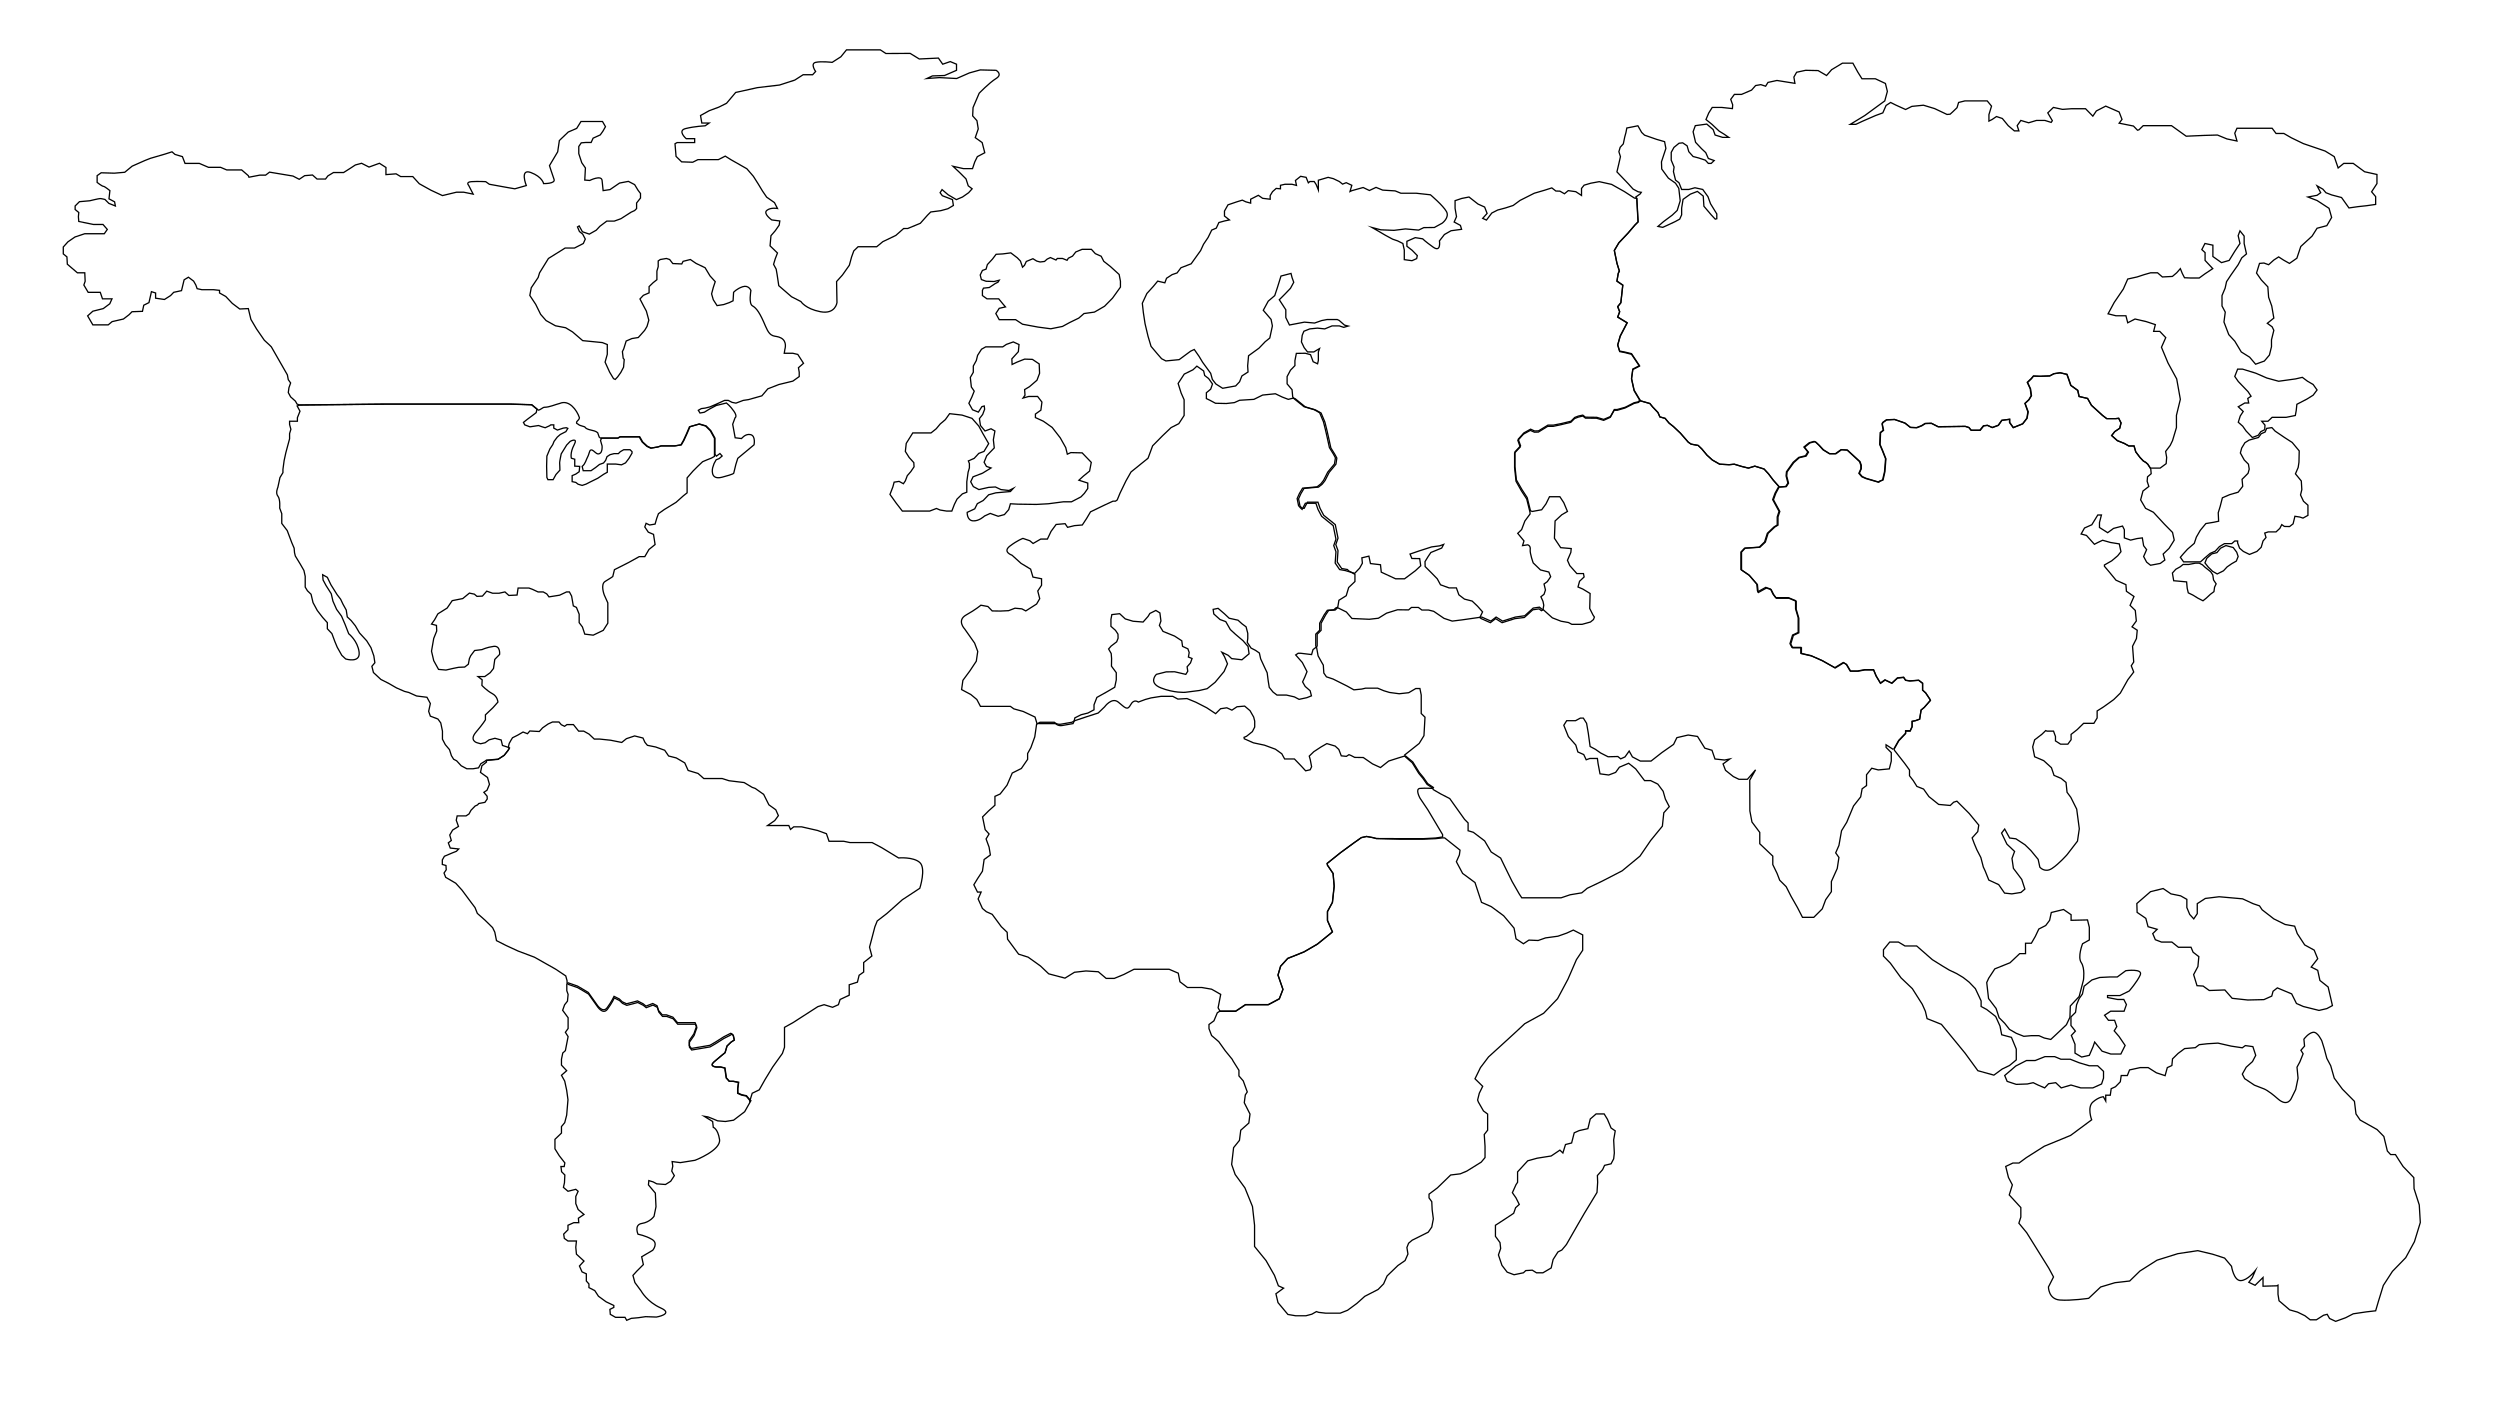 <?xml version="1.0" encoding="utf-8"?>
<!-- Generator: Adobe Illustrator 19.2.1, SVG Export Plug-In . SVG Version: 6.00 Build 0)  -->
<svg version="1.1" id="Layer_1" xmlns="http://www.w3.org/2000/svg" xmlns:xlink="http://www.w3.org/1999/xlink" x="0px" y="0px"
	 viewBox="0 0 1920 1080" style="enable-background:new 0 0 1920 1080;" xml:space="preserve">
<style type="text/css">
	.st0{fill:none;stroke:#000000;stroke-miterlimit:10;}
</style>
<g id="UpperSouthAmerica">
	<path class="st0" d="M435.5,755v-1.8l-1-3.7l-7.8-5.2l-16.3-9.2l-12.5-4.7l-9.3-4.3l-7.3-3.7l-1.3-6.5l-1.7-3.5l-5.8-5.7l-5.9-5.2
		l-1.8-4.5l-2.8-3.7l-7.2-9.7l-4.8-5.3l-7.7-4.5l-1.3-3.3l1.7-2.5l-0.2-3.3l-2.8-0.8v-3.5l1.6-2.8c0,0,4.6-2,5.9-2.5
		s3.3-1.3,3.3-1.3l1.8-1.8l-6.5-0.7l-1.5-4l2.3-1.8l-1.2-4.2l2.2-3.8l4.5-2.8l-1.7-4.8l0.7-3.3h6.8l2.3-1.5l1.5-2.8l3.2-3.3l1.8-0.8
		l1-1.1l4.7-0.9l1.8-2.6l-0.1-2.1l-2.5-3l2.4-1.6l1.9-4.5l-1.5-5.3l-5.4-3.9l1.1-5.1l3.5-2.8V584l8.9-0.8l4.6-3l3-3.8l1-1.7
		l-0.6-1.4l0.6-2.4l1.4-2.5l1.1-1.8l4-2l4.1-2.4l3.4,1.3l1.8-2.1l7.3,0.4l2.5-2.8l4.3-3l3.3-1.5h5l1.8,2.1l2.5,1.2l1.8-1.3h5l4,5
		h3.9l4.1,2.3l4,3.8h4.1l8.5,0.9l8.5,1.7l3.6-2.9l6.3-2.1l6.4,1.6l1.5,3.3l1.9,2.3l6.4,1.3l6.9,2.5l3,4.4l5.9,1.5l6.5,3.8l2.6,5.8
		l7.6,2.3l4.4,3.9h14.1l5.3,1.7l11.6,1.4l6.2,3.7l2.3,0.8l6.5,4.6l4,8l5.3,3.8l2,4.5l-2.8,3.8l-5.5,3.8h10h6.3l1.3,3l2.5-2h6
		l12.3,2.8l6.8,2.5l2,5.8h4h7.3l4.8,1h6h11l7.5,4l12.8,7.8c0,0,11.3-1,16.3,3.5s0,19.8,0,19.8L693,691l-11.8,10.5l-7.5,5.8l-1.8,4.5
		l-2.3,8.8l-1.8,6.8l1.8,6.8l-6.3,5v7.3l-3.5,2.5l-1.3,5.3l-6.3,2v8l-7,3.3l-1.3,4l-4.5,2l-6.5-2l-4.8,1.5L609,785.4l-6.5,3.6v15.3
		l-1.6,4.7l-7.5,10.5l-5.8,9.5l-4.5,8l-5.4,2.6l-1.9,6.1l-0.2-0.9l-2.5-3l-3.7-0.8l-2.9-1.3V836l0.6-4.7l-4-0.8H560l-2.3-2.6
		l-1.1-7.6l-3.3-0.8H550c0,0-5.8-0.4-1.6-4s8.4-7,8.4-7l1.5-5.1l3.1-3l2.5-1.6l-0.8-3.6l-1.3-1.2l-0.5,0.8l-5.3,2.7l-6.3,4l-4.3,2.5
		l-7,1.2l-7.2,1.2l-1.7-2.2v-3.8l3.6-5.2l1.1-3.2l1-2.7l-1.2-2.7h-6h-7.5l-3.5-4.2l-5-1.8h-3.2l-2.8-3.3l-1.2-3.7l-3.3-1.7l-5.2,2
		l-2.2-1.8l-4.3-2.2l-3.7,1l-4.7,1.2l-3.3-1.5l-2.3-2.2l-4-2c0,0-1.8,4-5.3,8.7c-3.5,4.7-8-2.5-8-2.5l-6.5-9.2l-8.3-4.9l-7.2-2.5
		L435.5,755z"/>
</g>
<g id="LowerSouthAmerica">
	<path class="st0" d="M561.9,793.9l1.3,1.2l0.8,3.6l-2.5,1.6l-3.1,3l-1.5,5.1c0,0-4.3,3.4-8.4,7s1.6,4,1.6,4h3.4l3.3,0.8l1.1,7.6
		l2.3,2.6h3.1l4,0.8l-0.6,4.7v3.5l2.9,1.3l3.7,0.8l2.5,3l0.9,0.8l-4.8,8.5l-8.5,6.5l-6.3,1l-6-0.5l-3.5-1.5l-3.8-1.5l-3-0.5l6.5,4
		l0.5,4.5c0,0,3.5,1,4.8,9.3s-18.8,16-18.8,16l-11.3,1.8l-6.3-0.8l0.5,3.5l-0.8,3.8l2,3.5l-2.8,4.3l-4,2.5l-6.7-0.5l-2.8-1.5l-3.3-1
		L498,910l5.3,6.3l0.5,10.5l-1.5,7.3c0,0-3,4.5-9.3,5.5s-3,8.3-3,8.3s5.8,1,10.8,4s0.5,8.3,0.5,8.3l-8.5,5l1.3,6l-5,5l-3,3.3
		l1.5,5.5l4.8,6.5c0,0,4.5,8.3,15,13s-3.3,7-3.3,7l-8.3-0.3l-5.5,0.8l-5.5,0.5l-3.5,1.5l-1.3-2.3h-3h-4.3l-4-2.3l-0.3-3.8l3-1.5
		v-1.5l-5.9-2.8l-5.9-4.3l-2.8-4.3l-4.5-2.3v-2.8l-2-2.3v-5.5l-3.3-1.5l-2-4.5l3.5-3.8l-5.8-5.3l-0.5-5.3l0.5-4.8h-3h-3.5l-2.8-2
		l-0.5-3.3l3.3-3.3v-3.5l4.5-2h3.8l-0.3-3.4l4.3-2.9l-4.5-3.8l-1.8-4.5v-5.5l1.8-4l-1.8-1.5l-6,1.5l-3.5-3l0.8-3.5l0.3-6l-2.5-2.5
		l-0.5-4h2.5l0.5-2.8l-4.3-5.5l-3.3-5.3v-7.3l5-4.8v-5l2.5-3l1.5-5.8l1-11.8l-1-7.3l-1.5-7l-2.5-4.5l4-3.5l-4-4.3v-4.5l1-4.8l2-1.8
		l2.1-10.8l-2.1-3.3l2.1-2.9v-8.3l-4.2-5.7l1.5-4.2l2.2-2.8l0.5-5.2l-1-2.8v-5l1-1.1l7.2,2.5l8.3,4.9l6.5,9.2c0,0,4.5,7.2,8,2.5
		c3.5-4.7,5.3-8.7,5.3-8.7l4,2l2.3,2.2l3.3,1.5l4.7-1.2l3.7-1l4.3,2.2l2.2,1.8l5.2-2l3.3,1.7l1.2,3.7l2.8,3.3h3.2l5,1.8l3.5,4.2h7.5
		h6l1.2,2.7l-1,2.7l-1.1,3.2l-3.6,5.2v3.8l1.7,2.2l7.2-1.2l7-1.2l4.3-2.5l6.3-4l5.3-2.7L561.9,793.9z"/>
</g>
<g id="WesternEurope">
	<path class="st0" d="M796.4,555.7l-1.5-5l-9.1-4.3l-7.2-2l-2.6-1.9h-23l-2.8-5.3l-4.6-3.8l-7.1-3.8l1-7.1l5.4-7.3l4.9-7.4l1.1-7.5
		l-2.4-6.4l-7.6-10.8c0,0-6.4-6.6,1.1-10.8s11.3-7.5,11.3-7.5l5.4,1l3.3,3.4l6.3,0.1l6.3-0.3l4.9-1.9l5.3,0.5l3,1.6l8.3-5.3l2.4-4.1
		l-1.5-5.9l2.9-4.4v-5l-6.6-1.3l-1.8-6.1l-7.3-4.4l-7-6.3c0,0-7.5-2.5-1.6-7s10-5.9,10-5.9l5.3,1.8l2.5,2.1l5.9-3.4h5.1l2.8-5.9
		l3.9-5.3l6.9-0.6l1.9,2.8l5.3-1.3l6-0.5l3.3-5l3-5.1l11-5.3l6.3-2.9h1.9l1.3-0.9l2.2-5.3l4.5-9.3l3.9-6.9l13.1-10.6l3.5-9.5
		l7.7-7.8l6.5-6.2l5.9-3l4.1-6.3V307l-2.3-5.2l-2.3-7.3l4.7-7.2l6.7-3.3l3-2.8l5.2,3.7l0.8,3.5l3,2.3l3,4.2l-1.4,4l-3.3,2.7v4.5
		l2.7,1.3l4.3,2.3l8.3,0.2l6.2-0.7l4-1.8l11-0.7l6.7-3.3l9.8-1l5.2,2.5l4.7,1.8l4-1l1.3,0.5l7.8,6.3l7.8,2.3l4.3,2.4l2.9,6.9l1.5,6
		l1.3,5.7l1.8,8.2l3.1,5l1.5,2.8l-0.7,4.7l-5.2,6.3l-3.2,6.3l-2.1,2.7l-2.9,2.3l-11.1,1l-2.4,4l-1.8,4l1.1,5.5l1.5,1.7l1.7,0.1
		l2.5-4.7h8.1l1.6,4.7l2.8,5.3l8.9,7.2l2.1,10.4l-1.7,4.9l1.7,4.7l-0.6,8.7l3.4,5l4.5,0.8l0.7,0.9l5,2.8v5.5l-4.8,4.6l-1.9,6.3
		l-5.6,3.5l-0.8,4.8l-0.6,1.3l-1.5,1.4l-5,0.3l-2.4,3.6l-3.4,6.3v5.4l-3,3v9l-0.9,1l-2.3,1.8l-1.1,3.8l-8.3-1h-2l-1.9,1.3l5.1,5.8
		l3.6,7l-1.6,4l-1.8,3.9l2,3.5l3.8,3.3l1,3.9l-3.5,1.4l-6,1.3l-3.6-1.9l-6.1-1.4h-7.3l-3-2.3l-2.9-3.6l-0.8-4.9l-0.8-6.3l-1.9-4
		l-3.1-6.7l-1-4.5l-2.9-2l-3.5-1.8l-2.9-4.4l0.4-3v-3.9l-1.3-5l-3.1-2.3l-3.1-2.8l-6.8-1.5l-3.6-3.4l-4.9-4.2l-3.8,0.8l0.5,3.5
		l4.8,4.3l4.4,1.6l3.5,6.1l3.8,3.5l6,5.1l3.8,4.4l0.8,5.6l-5.5,4.6l-7.9-0.9l-2.6-2.5l-4.9-2.4l2,3.4l2.3,5.5l-2.6,5.9l-6.9,8.3
		l-6.1,4.9l-6,1.4l-11,1.4c0,0-8.4,0.6-18.5-3.4s-3.5-10.4-3.5-10.4l7.5-1.9l6.5-0.1l8.6,2l1.5-2.4l-0.5-3.4l2.6-3l1.2-3.4l-2.8-1.1
		l0.6-3.5l-1-2.8l-4.1-1.9l-0.6-4.3l-5.5-3.6l-8.9-3.6l-2.8-4.6l1.2-3.4l-0.8-6.2l-3.1-1.9l-4.6,2.3l-1.4,2.3l-3.8,4.3l-7.7-0.6
		l-6-1.8l-4.3-4l-6,0.7l-0.7,3.6v5.4l3.5,3.1l1.9,2.9l0.1,3.1l-1.1,2.8l-4.3,3.3l-1.9,2.2l2,3.5l0.3,3.8l-0.1,5.9l3.7,5v5.5
		l-1.2,5.7l-6,3.5l-7.7,4.3l-2.2,5.7v3.8l-4.7,2.5l-5.2,1.3l-4.8,2.4l-0.6,2.6l-0.8,1.8c0,0-5.5,1-8.5,1.5s-5-1.5-5-1.5h-11
		L796.4,555.7z"/>
	<path class="st0" d="M778.2,262.6l-5.3,1.9l-2.8,1.9H757l-3.2,1.8l-3,4.7l-1,4l-2.3,4.2v4.8l-2.3,4l0.8,7.3l2.2,3.2l-1.8,4.5
		l-2.3,4.8l2.8,5l4.5,1.8l2.7-4.2l1.8-0.5l0.3,2.5l-1.5,4l-2.5,3.2l0.8,5.3l3.5,4.2l4.6-1.7l3,1.7l-1.2,6.7l0.7,6.3l-5.8,6l-2,5
		l1.8,3.2l3.5,1.2l-6.5,4l-7.3,2.8l-1.8,3.8l2,3.7l4.3,2.3l7.5-1.7l5.2-0.3l4.2,2l6.2,0.7l3.4-1.7l-2.3,2.5l-11.2,1l-5.5,1.5
		l-4.2,4.4l-4.5,2.4l-2,4l-5.8,2.7c0,0-0.3,6,4.3,6.5c4.7,0.5,9-3.7,9-3.7l4.4-2l6.1,2.2l4.8-1.3l3.3-3.8l1.3-4.5l5.7,0.3l14.2,0.2
		l9.2-0.5l11.5-1.5h6.3l7.3-3.8l2.6-2.7l2.6-3.7V371l-6.8-2.2l3.5-3.2l4.7-3.8l1.3-6.7l-7-7.3l-8.7-0.2l-2.7,1.2l-1.2-5l-4.2-7.5
		l-6.2-8l-6.8-4.8l-6.1-2.8V318l4.2-3l0.8-6.2l-3.3-4.3H790l-4.3,1.2l1.5-2.2l-0.3-4.3l3.7-2.2l5.8-5l2-5.3l-0.3-7.2l-5.2-3.5
		l-6-0.2l-5.8,2.3l-3.8,1.8l-0.2-4.3l5-5.5l0.5-5.5L778.2,262.6z"/>
	<polygon class="st0" points="738.9,318.8 729.3,317.7 726,322.3 722.1,325.6 719,329.3 715,332.5 706,332.5 701,332.5 696,340.5 
		695.3,346.7 698.2,351.3 701.8,355.3 702,358.5 699.5,362.2 696.8,365.3 695.3,369.3 693.8,371.5 690.5,369.7 686.7,370.3 
		685.7,374 683.5,379.7 688.2,386.3 693,392.5 707,392.5 714,392.5 719.2,390.5 722,391.7 727,392.5 731,392.5 733,387.3 735,383.3 
		739.1,379.3 742.5,378 742.5,370 743.5,362.7 744.5,359.3 744.5,356 743.7,354 748.2,352 751.7,348.2 755.7,346.7 759.3,340.7 
		754.8,332.9 751.7,327.2 746.5,321.3 	"/>
	<polygon class="st0" points="754.5,223 754.5,227 758,229.5 767,229.5 770.3,233.5 772.2,235.7 767.4,236.8 764.8,240.8 
		767.4,245.5 780,245.5 785.3,249 797.2,251.2 807,252.5 816,250.7 821.5,247.7 828.5,244.3 832.5,240.8 840.5,239.7 848.3,235.2 
		854.4,229 860.5,220.5 860.5,216 859.5,210.8 852.8,204.7 847.7,200.7 845.7,196.8 841.2,194.8 838.2,191.5 831,191.5 826.2,193.5 
		823.7,196.7 820.5,198.3 819.5,199.9 816,198.5 812,198.5 811,199.7 806.7,197.8 804.2,199 802.2,200.8 798.8,201.2 796.2,200.5 
		793.3,198.7 788.2,200.8 786.8,203.8 785.3,205.2 783.7,200.5 781.3,198 776.3,194.2 770.2,195 765,195.3 762.2,199 758.3,203.2 
		757.3,206.7 754.5,207.7 752.8,211.2 753.7,214.7 757.3,216 763.5,216.2 767.4,215.2 766.5,216.7 764.3,217.8 759.8,220.8 
		755.3,221.3 	"/>
</g>
<g id="EasternEurope">
	<path class="st0" d="M998.8,390.1l-1.5-1.7l-1.1-5.5l1.8-4l2.4-4l11.1-1l2.9-2.3l2.1-2.7l3.2-6.3l5.2-6.3l0.7-4.7l-1.5-2.8l-3.1-5
		l-1.8-8.2l-1.3-5.7l-1.5-6l-2.9-6.9l-4.3-2.4l-7.8-2.3l-7.8-6.3l-0.8-1.2l-0.5-5.5l-3.8-4.5v-5.6l2.6-4.9l3.4-3.5v-3.8l1.1-5.6
		l6.9-0.1l4,1.1l2,5.4l3.4,1.6l0.6-2.6v-6.5l0.9-2.6l-4.4,2.6h-4.8l-2.6-3.3l-2.1-4.4l0.6-5.1l1.3-3.1l4.5-1.8l5.9-0.6l5.6,0.6
		l5.6-2.3h5.6l3.4,1.1l3.4-1l-2.8-0.7l-4.1-3.6l-1.5-0.7h-7.8l-4.2,0.8l-5.4,1.9l-7.8-0.7l-11.5,2.2l-2.8-5.7v-6l-5-7.7l4.3-4.3
		l4.3-4.5l2.5-4.6l-1.3-3.6l-0.8-3.2l-7.7,2l-2.7,8.7L979,227l-5,4.3l-3.8,7l6,7l1,5l-2,9.3l-3.5,2.8l-4.8,5l-8,5.8l-0.7,7.8
		l0.3,4.7l-4.7,3l-1.8,4.5l-3,3.2l-10,1.8l-5.2-3.3l-2.7-3.5l-1.3-4.7l-6.2-8.5l-2.7-4.5l-3.7-5.3l-2.8,1.3l-8.8,6.5l-10.2,1
		l-3.3-1.7l-3.3-3.8L884,266l-2.3-7.7l-2.3-9.7l-1.3-8.5l-0.8-7.2l3.5-7.5l5-5.5l3.3-4l5.5,1.3l1.3-3.5l4.3-2.8l3.8-1.3l3-4l7.8-3
		l7.3-10.2l2.2-4.8l3.5-5.2l2.8-5.7l3.5-1.5l2-4.3l4.3-1.2l3.8-0.8l-3.8-3v-3.8l2.7-4.8l6.8-2.3l4.2-1.3l2.7,1.3l3.7,1v-3l5.9-3
		l3.3,2.3l5.8,0.7v-2.8l1.8-3l2.8-2.5l3.3,0.3v-2.7l3.5-0.8h5.3l3.5,0.9l-0.8-3.8l4-3.2l4.2,0.8l1.7,4.2l1.2-1h3.3l1.5,2.3l1.7,4.2
		v-4v-3.5l7.5-2.2l4,1l4.6,2.2l2.5,2l2.8-1.1l4.3,2l-1.4,4.8l1.5-0.7l8.6-2.4l4.8,2.3l5.1-2.4l5.1,2.1l9.6,0.6l4.4,1.8h11.8
		l10.9,1.2c0,0,9.8,8.3,12.3,12.9s-3.3,8.9-3.3,8.9l-6,3.3l-8.1,0.1l-4,1.9l-10.1-0.9l-8.8,1.1l-10.1-0.4l-6.8-1.8l4.9,2.8l5.6,3.3
		l5.4,2.9l3.8,1.3l4,2l1.1,5v7.4l5.9,0.8l3.6-1.6l0.5-2.3l-4-4.1l-4-3.1v-3.8l6.4-2.8l5.7,0.9c0,0,1.9,2,8.1,6.4s4.8-4.8,4.8-4.8
		l3.8-4.9l5.1-2.9l8.1-1.1l-0.9-3l-4.8-2.6l1.8-4.1l-1.1-6.4v-5.9l5.1-1.7l5.6-1.1l6.9,5.4l5.1,2.3l1.9,4.9l-3.4,3.8l2.9,1.3
		l4.1-5.4l4.5-2.3l6-1.6l5.9-1.9l5.3-3.9l10.9-5.5l7.9-2.3l5.6-1.8l3.1,2.4l3.1,0.1l3.5,2l2.9-2.4l5.8,0.8l4.4,2.9v-2v-3.4l2-2.5
		l5.1-1.5l6.5-1.2l9.5,2.1l9.8,5.5l7.7,5l1.9,0.3l1,18l-2.4,2.4l-5.4,6.3l-7,7.4l-3.5,5.9l2,9.8l1.9,6l-0.9,1.9l-1,5.9l4.5,3.1
		l-1.5,13.5l-2.4,3l1.5,3.9l-1.5,4.1l7.3,4.4l-5.4,10.3l-1.9,6.8l1.5,4.9l4.1,0.8l5,1.3l6.1,9.1l-5.1,2.6l-1,7.3l2,9l4.1,6.9l-0.6,2
		l-3.5,0.8l-6.9,3.5l-6.1,1.8h-2.3l-3,5.4l-5.1,2.3l-5.4-1.6l-8.6-0.1l-2-1.6l-3.4,0.8l-2.9,1.1l-2.9,2.9l-7.4,1.8l-6.1,1.3h-4.3
		l-7.1,4.4l-3.1,0.1l-3.1-1.4l-5.3,2.9l-4.3,4.8l1.8,5.1l-4.3,4.6v11.3l1.1,10.4l4.1,7.3l4.1,6.3l2.5,10.1l0.1,1.4l-4,5.4l-2.5,6.6
		l-3,2.9l4.8,5.8l-1.1,3.6l4-0.6c0,0,2.3,0.6,1.9,3.6s2.3,10.3,2.3,10.3l5.6,5.4l6.4,1.6l1.4,3.6l-2.6,3.8l-2.5,1.8l1.1,4.6
		l-1.1,3.3l-2.4,1.9l1.6,3.5l0.6,3l-0.6,3.6l-1.2,0.6l-1.8-1.4l-4.8,0.7l-6.5,5.9l-7.3,0.9l-9.8,3.1l-5-3.1l-4,3.1l-7-3.1l-1.1-0.8
		l2.1-4.4l-3.9-4.4l-4.1-3.9l-5.9-1.5l-4.3-3.3l-1.9-5.3h-5.6l-6.6-2.4l-2.5-4.6l-4.3-4.4l-5-5l-0.1-3.8l2.4-3.9l2.1-3.1l8.3-3.4
		l1.5-2.8l-3.1,1.1l-6.1,0.8l-9.6,3.1l-7,2.4l1.4,3.4l6,0.1l0.8,5.5l-4.1,3.8l-8.3,6.2h-6.9l-11-5.1l-0.6-5.7l-7.7-0.9l-1.2-5.7
		l-5.4,1.3l0.4,4.1l-2.1,3.8l-3.8,4l-5.8-1.7l-1.3-0.4l-4.5-0.8l-3.4-5l0.6-8.7l-1.7-4.7l1.7-4.9l-2.1-10.4l-8.9-7.2l-2.8-5.3
		l-1.6-4.7h-8.1l-2.5,4.7L998.8,390.1z"/>
</g>
<g id="NorthWestAfrica">
	<path class="st0" d="M935.5,774l2-10.3l-7-4l-7.5-1.3h-11l-5.8-4.4l-1.3-6.6l-7-3h-15h-12l-7.8,4l-7.3,3h-6.3l-6-5.1l-9.5-0.6
		l-8.8,1l-7.3,4.5l-12.5-3.3l-6.3-6l-9.5-6.8l-7.3-2.3l-8.5-11.5l-0.3-5.3l-4.5-4.3l-7-9.5l-4.5-2l-3-2.5l-3.3-7.3l2.3-5.3h-2.8
		l-2.8-5.6l2.8-4.6l3.8-5.8l1.3-9l4.8-3.5l-1-6l-2.3-6.3l2.3-3.8l-3-3.3l-2-9.8l4.5-4.5l5-4.5v-6.8l4-1.8l5.3-6.8l4-9.3l7-3.5l4.8-7
		v-4.5l2.5-4.5l3-8.3l1.4-9.7l2.6-1.5h11c0,0,2,2,5,1.5s8.5-1.5,8.5-1.5l2.2-1.2l9-3l9-2.9l4.9-4.7c0,0,5.5-7.7,10.5-3.7
		s6.9,7,9.5,2.1s5.9-2.1,5.9-2.1l5.4-2l4.4-1.2l7.6-1.2h9.1l3.9,2.1l7-0.4l6.8,2.8l8.4,4.3l6.8,4.5l3.8-3.8l4.8-0.7l3.9,1.8l3.9-2.6
		l5.9-0.5l4.1,3.5l2.8,4.9l0.8,3.1v4.6l-1.8,3.5l-4.5,3.6l-1.9,0.8l0.2,1.1l7,3.1l8.5,1.8l8.4,3.1l4.9,3.5l2.2,4h7.5l5.3,5.5
		l3.3,3.6l3.5-0.8l1.1-2.3l-1-5.3l-0.8-2.9l3.5-3.4l5.5-3.6l4.5-2.6l6.4,1.9l2.8,2.6l1.9,4.9l3.9,0.4l2-1.3l1.5,0.6l2.9,1.5l6.6,0.1
		l7.1,4.9l6.1,2.8l6.3-5l7.5-2.4l4.3-1.3h1.4l5.3,4.4l5,8.1l3.3,4l3.1,4.5l4.4,3l-0.7,0.7c0,0-5.4-0.3-9.5,0s0,7.6,0,7.6l6,8.9
		l11.3,19v1.8l-5.2,0.8l-9.3,0.5h-18.6L1057,644l-2.6-0.7l-4.9-0.9l-4,0.9l-5.8,4.1l-10.1,7.4l-10.4,8.3l0.3,1.4l4.3,6.3l0.9,9.8
		l-1.4,12.5l-3.8,7v6.9l3.8,8.7l-1,0.9l-10.5,8.5l-10.3,6l-12.5,5l-5.5,6l-2,6.8l3.8,11l-2.8,7.3l-8.5,4.5h-17.5l-7.5,5h-12
		L935.5,774z"/>
</g>
<g id="SouthEastAfrica">
	<polygon class="st0" points="937,776.5 949,776.5 956.5,771.5 974,771.5 982.5,767 985.3,759.8 981.5,748.8 983.5,742 989,736 
		1001.5,731 1011.8,725 1022.3,716.5 1023.3,715.6 1019.5,706.9 1019.5,700 1023.3,693 1024.6,680.5 1023.8,670.8 1019.5,664.5 
		1019.3,663.1 1029.6,654.8 1039.7,647.4 1045.5,643.3 1049.5,642.4 1054.4,643.3 1057,644 1074.4,644.5 1093,644.5 1102.4,644.1 
		1107.8,643.5 1109.5,643.5 1121.3,652.9 1120.8,656.6 1118.5,661.8 1123.3,670.8 1132.8,677.8 1137.8,693 1145.3,696.3 
		1154.8,703.3 1162.8,712.8 1164.3,721 1170,724.8 1174.2,722 1181.3,722.3 1187,720.3 1196.5,719 1203.3,716.6 1208.3,714.3 
		1215.5,718 1215.5,724 1215.5,729.8 1210.7,737 1204.2,752 1196.2,767 1185.5,778.2 1171,786.2 1163.7,793 1154.2,801.7 
		1143.2,811.7 1137,819.9 1132.8,828.5 1138.7,834.3 1136.1,839.6 1134.8,844.8 1135.4,846.4 1139.3,853.2 1142.5,855.6 1142.5,868 
		1139.9,871.3 1140.5,880.3 1140.5,889 1137.6,892.5 1126.5,899.4 1121.5,901.5 1114.1,902.4 1103.9,912.3 1097.5,917.1 1097.5,920 
		1099.6,922.9 1099.9,929.1 1100.8,936.1 1099.6,942.4 1096.9,946.3 1084.5,952.5 1081.8,954.8 1080.5,958.1 1081.3,963.1 
		1079.1,968.1 1073.6,971.9 1065.3,979.9 1062.6,986 1058.4,990.3 1048.1,995.6 1042.1,1001 1034.9,1006.3 1029.3,1008.5 
		1018,1008.5 1012.8,1007.9 1011,1007.3 1007.5,1009.3 1003,1010.5 995,1010.5 989.1,1009.5 981.5,1000.4 979.9,993.6 985.8,989.3 
		981.8,987.5 978.8,979.5 972.3,968.1 963.5,957.3 963.5,941 961.9,926.6 956.1,912.3 948.6,902 945.9,894.3 947.4,881.4 
		951.9,875.8 952.9,868 959.1,862.5 960,855.6 955.6,846.9 956.4,840.9 957.9,838.6 954.8,830.1 951.5,826.3 951.5,822 947.1,815 
		946.3,813.5 941,807 936,800 930.5,795.3 928.5,790 928.5,786.8 932.3,784 934.9,777.8 	"/>
	<polygon class="st0" points="1165.5,908 1165.5,900 1173.3,891.5 1180.5,889.5 1191.3,887.8 1198,883.3 1200.3,885.5 1202.3,879 
		1207,877.8 1209,870 1212.8,868.3 1219.5,866.8 1221.3,859.4 1225.8,855.5 1232,855.5 1234.5,859.6 1237.3,866.3 1240.5,868.5 
		1239.3,875.5 1239.8,885.5 1239.3,890 1237.3,893.8 1232.3,895 1230.8,898.3 1226.8,902.8 1227,908 1226.5,915.8 1216.8,931.8 
		1211.3,941.3 1203,955.8 1199.5,960 1196.5,961.5 1192.8,967.3 1191.3,973.8 1185,977.5 1180,977.5 1176.8,975.5 1171.8,975.8 
		1170,977.5 1162.8,979 1157.5,977 1153.5,971.8 1150.8,963.8 1152.5,958.8 1152,954.3 1148.5,949.5 1148.5,941 1156.5,935.8 
		1162.5,931.8 1164,927.5 1166.8,925 1164.3,920 1161.5,916 1164.3,909.8 	"/>
</g>
<g id="Australia">
	<path class="st0" d="M1749.5,987v7l0.8,5l8.2,7l6,1.7l5.7,2.8l4,3.1h4.8l5.5-3.5l2.8-0.7l1.8,3.2l4.7,2.2l7.7-2.8l5.8-3l10.2-1.5
		l7-0.8l2.2-7.5l3.7-12l7-10.8l10.2-10.5l6.7-12.3l4.5-14.7l-0.8-13.5l-4-12.5l-0.2-8.5l-8.2-8.5l-3.2-4.9l-2.7-4.3h-3.7l-2.5-2.7
		l-2.7-11.2l-5.2-5.3l-13-7.3l-3.2-4.7l-1.2-9.7l-9.2-9.3l-6.3-8.5l-2.7-9.5l-3-5.7l-2-7.5l-1.8-5.8c0,0-3.2-7.3-6.8-6.7
		c-3.7,0.7-7,5.3-7,5.3l0.5,5.3l-2.8,3.2l1.7,2.7l-2.5,6.2l-2.2,4.1l0.8,8.4l-1.8,8.7l-3.2,6.5c0,0-2.8,7.5-10.5,0.7
		c-7.7-6.8-10.8-7.7-10.8-7.7l-7.2-2.8l-7.5-5l-1.8-3.5l3-5.3l4.8-4.3l2.5-4.8l-2.2-6.7l-5.8-0.8l-2.3,1.7l-8.6-1.3l-10.1-2.3
		l-8.2,0.5l-6.2,0.7l-3,2.3l-8.2,0.7l-5,3.7l-4.3,4.2l-0.5,5.1l-0.8,0.4l-2.7,1.2l-1.7,6.2l-6.7-2.2l-6.3-4h-6.1l-8.2,1.8l-1.7,4.3
		h-4.7l-0.7,4.8l-3.7,3.8l-3.3,1.5l-0.7,5h-3.5v4.5l-1.8-3.3c0,0-3.3,0-8,4c-4.7,4-1,13.7-1,13.7l-16.2,12l-20.2,8.3l-13.7,8.7
		l-5.7,4.2h-4.7l-5.5,2.6l2.1,8.5l3,5.7l-2.4,7.7l8.9,9.7v7.3l-1.5,4.7l6,7.3l17,27.3l3.6,6.7l-3.9,7.7c0,0,0,9.3,8.7,10
		c8.7,0.7,22.2-1.3,22.2-1.3l9.2-8.7l11-3.3l11.3-1.3l7.9-7.7l13.1-8.3l16-5l15.3-2.3l11.3,2.7l9.3,3l5.3,6.3c0,0,1.7,11,7,11
		c5.3,0,11.3-7.7,11.3-7.7l-2.3,5.3l-2.7,3.7l4.8,2.3l6.1-6v6.7l10.5-0.3L1749.5,987z"/>
	<polygon class="st0" points="1446.5,729.4 1451.3,723.5 1458,723.5 1463,726.5 1472,726.5 1484,737 1492,742 1497,745 
		1502.7,747.7 1507.7,750.7 1512.3,754.3 1517.1,759.3 1521.5,768.7 1521.5,773 1525.8,775.3 1532.7,780.7 1536,788 1537.3,794.7 
		1544.8,796.7 1548.5,805.7 1548.5,814 1543.3,818.3 1537.7,821 1531.3,825.7 1519,822.3 1509.3,809 1500.3,798 1491,786.7 
		1480,782.3 1478.7,776.7 1476.3,771.3 1468.7,759.3 1460,751 1451.8,739.7 1446.5,734.3 	"/>
	<path class="st0" d="M1527.3,751.3l4.7-7.2l11.7-4.7l7.4-7h4.5v-8h4.5l3-5.2l2.7-5.7l5.3-2.7l3-4l1.3-6l9.4-2.3l5.8,4v4.3l12.6-0.3
		l1.4,5.7v9.7l-5.2,2.9c0,0-4,10.1-1,14.5c3,4.3,1.7,13.3,1.7,13.3l-3.3,12.7l-6.8,7.3l-0.3,8.7l-2.7,5.7l-7.7,7.3l-4.3,4l-5-1.1
		l-4.1-1.8h-5.9l-5.7,0.5l-5.8-2.3l-5.2-3l-3.7-4.7l-4.3-4.3l-2.3-7.1l-5.8-7.6l-1.4-12.3L1527.3,751.3z"/>
	<path class="st0" d="M1632.6,745.5c0,0,13.4-1.9,11.1,3.3c-2.3,5.2-8.5,12.3-8.5,12.3l-7.1,3.5h-9.5v1.5l7.8,1.5h4.7l2,3.9
		l-1.8,5.1H1621l-4.7,3.1l3,3.9h4.7l1.7,4.8l-2,3.3l3.7,4.3l4.7,6.9l-3.3,6.6h-7.7l-6.7-2.2l-5.7-7l-1.3,3.7l-2.8,6.5l-5.9,1.3
		l-5.1-3V802l-2.8-6.8l3.1-3.3l-3.4-4.3V781l3.5-3.5l0.8-5.8l2-4.8l2.5-3.5l1.3-6l6-4.8l6-1.9l8-0.4h5.5L1632.6,745.5z"/>
	<polygon class="st0" points="1539.6,826 1548.1,818.7 1556.3,814.5 1563,814.5 1570.5,811.5 1578,811.5 1582.8,813.5 1590,813.5 
		1596.8,816.2 1604.5,818.5 1611,818.5 1615.5,822.8 1615.5,828 1614,832.5 1607.3,835.5 1598,835.5 1590.5,833.3 1583,835.5 
		1578.8,831.5 1573.3,832.3 1570.3,835.5 1565.2,833.3 1561.5,831.5 1557,832.5 1548.5,832.8 1541.5,830.5 	"/>
	<polygon class="st0" points="1641.1,693.9 1651.6,684.8 1661.3,682.4 1667.3,686.5 1674.7,688 1679.5,690.7 1679.5,697 
		1681.7,702.3 1684.8,705.7 1687.5,701.7 1687.5,694 1693.7,690 1704.3,688.7 1722.3,690.3 1730.3,694 1735.3,695.7 1737.3,698.7 
		1746.3,705.7 1755,710 1762.3,711.3 1764.3,717 1770,725.7 1777.3,729.7 1780,736.3 1775,742.7 1780,745.2 1781.7,753 1788,758 
		1789.7,765.3 1791.3,772.3 1787,774.6 1781,776 1769,773 1763.7,770.7 1760,763.3 1749,758.7 1745.7,761.3 1744.7,765 
		1738.7,767.7 1726.3,768 1714.3,766.7 1708.7,760.3 1696.7,760.7 1692,757.3 1687.3,757 1684.7,748.5 1688,742.3 1688.7,734.7 
		1684.3,731.3 1682.7,727.5 1673,727.5 1668,723.5 1660,723.5 1655.3,721.7 1653.3,717 1656.7,713.7 1649.7,711.7 1648,705.3 
		1641.3,700.7 	"/>
</g>
<g id="UpperNorthAmerica">
	<path class="st0" d="M413.3,213.1L408,221l-1.1,5.9l4.5,6.8l3.8,7.7l4.2,4.8l7.2,4l7.8,1.5l5.3,3.2l7.8,6.7l15.1,1.5l3.8,1.5v7.5
		l-1.7,6l3.5,7.7l3,5l1.3,0.6l1.8-1.9l2.5-3.5l2.1-4l0.5-5.9l-0.8-1l-0.6-5.1l1-2l1.9-6.1l4.4-1.9l4.9-0.8l1.9-2.1l3-3.4l1.8-3
		l1.4-4.8l-1.9-7l-2.1-3.9l-2.8-5.4l2.6-2.8l4.4-1.9v-4.8l3.1-3l2.9-2.3v-4v-2.6l1-3.4v-4.4l1.6-1.1l4.7-0.8l2.5,0.8l2.4,3.1
		l6.9,0.3l1-2l5.6-1.4l4.4,3l6.9,3.3l3.8,6.3l4,4.4l-1.5,4.5l-1.3,4.9l1.3,4.5l2.9,4.5l5.1-0.8l4.3-1.5l2.9-1.4l0.4-6.5
		c0,0,2.4-2.8,7-4.3s6.3,2.9,6.3,2.9s-1.9,10.1,1.2,11.8s5.8,5.5,10,15.6s7.1,6.4,12,9.1s2.9,8.6,2.9,8.6l-0.5,3.1h6.6l3.8,0.9
		l4.4,6.8l-3.9,3.4l0.6,3.5v3.3l-4.9,3.5l-10.7,2.6l-8.5,3.3l-4.6,5.4l-10.3,2.9l-4,0.6l-5.6,2.1l-3-0.6l-2.9-1.5h-2.8l-6.4,2.9
		l-4.9,2.1l-3.6,0.9l-3,0.4l-2.3,1.3l1.3,2.1l3.3-0.6l3.9-2.4l5.3-2.8l7.8-1.9c0,0,3,2.3,5.8,6.4s0.8,5,0.8,5l-1.8,4.9l1.9,10.4
		l4.9,0.6c0,0,3-4,7-3s2.6,7.8,2.6,7.8l-12.5,10.4l-1.5,4.8l-1.6,6.6c0,0,0.6,0.6-9,3.1s-7.2-7.2-7.2-7.2l1.1-3.3l1.6-2.9l2.3-0.9
		l2.3-2l-1.7-1.9l-2.7,2l-1.1-1.4v-2v-10.4l-3.2-5.8l-3.6-3.6l-5.1-1.5l-7.3,2.1l-2.3,5.4l-2.3,5l-2,3.5l-4.9,0.8h-10.5l-2.4,0.8
		l-5.4,0.9l-2.9-1.4l-3.6-3.3l-2.3-4h-8h-6.9l-1.6,1H470h-1h-7l-0.8,0.1l-1-0.8l-1.2-3.4c-3-2.5-8-1.5-10-4.5c-3-1-4-1-5-2
		c-2-1-1-1-1-2c1-1,2-2,2-3c-2-6-8-14-15-11c-4,1-8,3-12,3c-1,0-3,2-4.5,2.2l-1.2-0.8l-4-3.3l-16.5-0.5h-2.5H357h-3h-3h-20h-35.2
		l-65.6,0.7l-2.1-0.8l-1.2-2.2l-3.7-3.3l-1.8-3.3l0.5-3.7l1.3-3.7l-1.8-2.5l-0.7-3.7l-12.3-21.5L207,265l-4-3.7l-6-8.7l-4.3-7.3
		l-2-8.3l-6.6,0.3l-5.7-4.3l-5-5.3l-4.8-2.7v-2l-4.5-0.5h-9l-3.7-0.8l-1-2.8l-1.7-3l-4-3l-3.3,2l-2,8.3l-6,1.3L131,227l-4.7,3
		l-6.8-1v-4l-3.2-1l-0.6,2.7l-1.3,5.7l-4,2l-1,4.7l-8,0.3l-2.3,2.3l-4.3,3.3l-8.7,2l-3,2.5H71.3l-4-6.9l4-3.6l8-2l5-3.7l1.7-3.8
		h-7.3l-1.7-5h-4h-5.3l-3.3-5.6l1-2.9l-0.3-6.5h-5.7l-7.7-6.6l-0.3-5.6l-2.8-2.3v-5.3l3.6-4l5.4-3.7l7.5-2.5h6h9l2.3-3.3l-3.3-3.8
		h-7.3l-11.3-2.3l-0.3-3.6l0.3-3.3l-2.8-2.3v-2.7l3.3-3.3l7.9-0.7c0,0,7-1.7,8-1.7s3.7,0.7,3.7,0.7l3,3l5,2L88,155l-4.3-2.3l0.7-6.3
		c0,0-4-3.3-5-3.3s-4.8-3-4.8-3v-5.2l3.1-2.2l10.1,0.3l8-0.7l5.7-4.7l9.7-4.3l4.3-1.7l11.3-3.3l5.3-1.7l2.3,2l5.7,1.7l2,5.2h4h7l7,3
		h9.3l4.7,2h11.5l5.1,4.4l0.5,1.2l8.3-1.6h4.5l3-2.3l9,1.5l9,1.5l4.8,2.5l4.2-2.8l6-0.5l3.5,3.1h6.5l1.8-2.4l4.3-2.6h7.8l5.2-3.3
		l3.8-2.5l4.8-1.3l5.7,2.9l8-2.9l5,3.2v5.5l7.8-0.6l3.5,2.1h9.3l5,5.5l9,5l8.8,4.1l10.8-2.6h5.5l7.3,1.5l-3.5-6.8
		c0,0-2.5-2.5,2.3-2.8s10.8,0,10.8,0l2.8,2l13.8,2.5l5.8,1l8.8-2.5c0,0-5.3-13.3,3.5-10s9.8,8.5,9.8,8.5s9.3,0.2,8-3.3
		c-1.3-3.5-3.5-10.5-3.5-10.5l6.3-10.6l1.3-8.7l6.8-6.5l6.5-2.8l3.3-5.3h4.5h5h5h2l2.3,4l-2,3.5l-2,2.8l-5.5,2.5l-1.5,3.3H450
		l-3.6,0.3l-1.9,2.8v5.5l2.3,7l2.8,4l-0.5,9.3l3.8,0.3c0,0,9-4.5,9.5,0s0.8,7.8,0.8,7.8l5.3-0.8l7.3-5l6.8-1.3l4.8,2.5l2.6,4.3
		l1.9,2.5v3.5l-3,3.8v4.3l-1.5,1.5l-2.8,1.3l-7.8,5l-5,1.8H468h-2l-5.3,4l-2.8,3l-5.3,3l-5.3-1.8l-2.5-4.5l-1.3,0.8l1.5,3.5l2.5,2
		l2,3.8L448,187l-6.8,3.5H434l-12.8,8l-6.8,11L413.3,213.1z"/>
	<path class="st0" d="M520,109.5h13.5v-3H527c0,0-7.2-6.2-0.3-7.8c6.9-1.7,14.9-2.1,14.9-2.1l3-2.1H539l-1-5.8l6.7-3.7l7.3-2.7l6-3
		l7-8.3l16.7-3.7l17-2l11.7-3.8l6.4-4.1h7.3l2.3-2.5c0,0-4.3-6,0-7c4.3-1,12.7,0,12.7,0l6.7-4.3l4.3-5.3h26l4.3,2.8L699,41l7,4.3
		l14.7-0.7l3.3,4.7l5.8-2l4.8,2V54l-9.2,4l-9.3,0.3l-4.3,2l9.7-0.7l13.2,0.7l9.8-4.3l8.3-2.3L765,54c0,0,5.3,3,0,6.3
		c-5.3,3.3-13,11.3-13,11.3l-4.7,11L747,89l3.3,3.7l1,6.3l-2.3,6.7l5.3,3.8l2,7.8l-5.7,3l-2,4.1l-1.7,5.1h-7l-8-1.8l5,4.7l5,5
		l1.7,5.3l3,2.3l-2.7,3l-4.7,3.3l-4.7,2l-6.3-3.7l-4.7-4L722,148l1.7,2.3l7.8,3l0.7,4.5l-4.2,2.5l-5.5,1.5l-7.7,1l-2.5,2.5l-5.5,6.2
		l-9.7,4H694l-6,5.3l-10,4.8l-4.7,3.9H659l-3.3,3.2l-1.7,4.7l-1.7,6.3l-5.3,7.5l-4.5,5l0.3,16.2c0,0-1.2,9.2-12.7,7
		c-11.5-2.2-15-7.8-15-7.8l-7.2-3.7l-9.8-8.5l-1.3-8.7l-0.7-4l-2-3.7l1.3-4.3l1.7-4.4l-5.7-5.5l0.7-7.8l3.3-3.8l3-4.3l0.5-3.2
		l-6.2-0.8c0,0-6.8-4.8-3.8-7.3s8.2-1.5,8.2-1.5l-2.3-4.5l-6-4.2l-3.2-4.7l-3.2-5.3l-3.8-6l-5-5.8l-12.3-7l-4.3-2.7l-5.3,2.7H536
		l-4,2l-8.5-0.3l-4.3-4.2l-0.8-9.7L520,109.5z"/>
</g>
<g id="LowerNorthAmerica">
	<path class="st0" d="M226.8,427l3.6,5.9l3,5.2l1,4.5v8.3l1.7,2.8l2.8,2.7l1.5,6.4l3.3,6.1l4.1,5.3l3.6,4v4.7l3.5,3.7l2.3,6.2
		l1.8,4.3l3.5,6.2l3,2.8c0,0,11.3,3.5,10.3-5.2s-8-14.2-8-14.2l-2.8-7.2l-2.7-6.3l-3.8-5.2l-2.8-6.3l-1.3-5.7l-4-6.3l-2.3-4.3
		l-0.3-4l3.6,2l2.8,5.8l4.7,7.5l2.7,3.5l1.8,3.8l2.5,4.5l0.8,5.3l3,2.8l3.2,4l3.2,5.5l5.5,6l3.3,5.3l2.2,6.3l0.8,5.3l-2.3,2.7
		l1.2,4.8l5.7,5.3l6.3,3.2l5.7,3.3l6.2,2.7l3.2,0.8l6,2.7l8,1l2.6,4.8l-1.3,6l1.3,3.7l5.8,2.2l2.2,3l1.3,6.3v6.2l2.2,4.2l3.2,3.8
		l1.5,4.7l1.7,2.7l2.3,1.2l3.5,3.8l4.3,2.3h4.8l4.2-0.7l1.8-3.2l3.3-2l1-0.7l9-0.8l4.7-3l3-3.8l1-1.7l-1.7-0.8l-3.7-1.2l-1-4.2
		l-4.8-1.3l-4.5,1.2l-3,2.2l-3.5,0.8l-2.8-0.8c0,0-6.3-1.7-0.6-8.3c5.7-6.7,7.1-9.3,7.1-9.3V549l5.8-5.5l3.8-4.3
		c0,0-0.2-4.3-4.3-6.5c-4.2-2.2-8-6.3-8-6.3l0.2-4.3l-3.2-2.5h2.2h3l4.2-3l2.5-3.2l1-7l3.7-3.8c0,0,0.8-6.8-4.5-6.2
		c-5.3,0.7-9,2.5-9,2.5l-5.7,0.7l-3,4l-1,2.2l-0.8,4.3l-2.8,2.2l-4.7,0.2l-4,0.8l-5.7,1.3l-5.7-0.5l-3.7-6.7l-1.7-7.3l1.7-9.8
		l2.3-5.7l-0.2-4.3l-3.8-1l2.3-3.2l2.5-4.5l0.3-0.3l6.9-4.3l3.9-5.7l8.1-1.6l5.1-4.2l3.8,0.8l2,1.7l4.2-0.2l3.3-3.8l4.5,1.6h5l4.5-1
		l3,2.7l6.3-0.3l0.8-5.4h8.3l2.7,1l4.3,2h4l2.7,1.5l1.7,2.3l8.2-1.3l5.3-2.5h2.2l1.7,3.2l1.3,7.5l2.4,1.2l2.1,5.2v6.5l2.5,3.3
		l1.8,5.5l6.5,0.8l7.7-3.7l3.5-5.5V463l-2.7-6c0,0-3.2-8.2,0.7-10.5s5.8-3.7,5.8-3.7l1.3-5.3l10.7-5.4l8.3-4.6h4.3l3.2-5.5l4.7-3.8
		l-1.2-7.8l-4-1.7l-2.7-4l1-2.8l2.7,1.3l4.2-0.7l1.3-4.5l1.3-3.5l4.5-3.2l9-5.5l5.6-5l2.9-2.3V371v-4l4.5-5.2l3.7-3.7l3.7-3.5
		l3.5-1.5l3.3-1.3l2.3-1.3V349v-2v-10.4l-3.2-5.8l-3.6-3.6l-5.1-1.5l-7.3,2.1l-2.3,5.4l-2.3,5l-2,3.5l-4.9,0.8h-10.5l-2.4,0.8
		l-5.4,0.9l-2.9-1.4l-3.6-3.3l-2.3-4h-8h-6.9l-1.6,1H470h-1h-7l-0.8,1.8l1.2,4.2c0.1,1.7,0,4.4-1.4,5.5c-2.1,1.7-3.6-0.5-5.2-1.7
		c-3.2-2.5-3,1.6-4.2,4c-1.6,2.9-1.9,5.8-4.5,7.9l0.8,3.3h6l3.6-2.5l2.9-2.3l3.1-1.1l1.6-2l1.1-2.9l2.3-1.5l3.1-0.8h3.3l1.5-1.5
		l2.6-1.5h3.9h1l1.5,1.5v1.1l-2.4,4.1l-2.6,3.4l-3.1,1.5l-4.4-0.6h-6.5v6.3l-2.7,1.5l-4.6,3.1l-5.9,2.9l-3.1,1.6l-3,1l-3.1-0.9
		l-1.8-1.4l-2.8-0.6v-4.6l2.8-1.2l2.6-1.8l0.4-4.1l-3.8-0.2v-5.3l-2.6-0.8c0,0-1.2-4,2.1-10.2c3.3-6.2-3-2.7-3-2.7l-2.7,2.8
		l-4.2,6.8c0,0-1.3,6.3-1.2,6.8s0.2,5.7,0.2,5.7l-3,3.3l-2.2,4h-4l-0.8-1.7l-0.2-8.7l0.2-7.7l2.3-5.5l2.2-3.3l1-2.5l2.5-3.3l2.3-2
		l4.3-2.2l1.5-2.5l-1.2-0.5l-2.3,0.3l-4.5,1.5l-2.8-1.5v-2.5h-2.3L422,327l-3.3,1.5l-2.3-0.7l-2.8-1l-6.6,1l-4-1.5l-1-1.9l2.9-2.3
		l6.9-5.2l0.6-2.8l-4-3.3l-16.5-0.5h-2.5H357h-3h-3h-20h-35.2l-65.6,0.7l-2,0.8l2.2,4l-2,5v2.7h-6v2.5l1,3.7l-1,3.3v4l-1.7,6.3
		l-1.2,4.5l-1.3,6l-0.9,6.7v2.5l-2.3,3.8l-0.8,3.8l-0.8,3.7c0,0-2,4.3,0,6.7s1.4,9.2,1.4,9.2l1.6,4.3v7.5l4.2,5.5l3.5,9.3l1.8,4.2
		l0.3,3.5L226.8,427z"/>
</g>
<g id="SouthWestAsia">
	<polyline class="st0" points="1454.7,575.3 1458.3,568.9 1463.5,563.4 1463.5,561.5 1467,561.5 1468.5,558.3 1468.5,554 
		1471.3,553.4 1474.3,552.3 1475.4,545.3 1477.8,543.3 1482.5,537.9 1481.9,536.7 1478.9,532.2 1476.5,530 1476.5,524.8 
		1473.5,522.5 1466.8,523 1463.5,522.5 1462,520.3 1457.3,520.8 1453,524.8 1447.8,522.3 1444.3,524.8 1441,519.3 1439,514.5 
		1432.3,514.5 1427,515.5 1421.3,515.5 1418.3,510.4 1416,509 1409.5,513 1399.8,507.5 1391.3,503.8 1383.5,502 1383.5,497.5 
		1381,497.5 1376.8,497.5 1375.3,494.6 1377.3,488 1381.5,486 1381.5,481 1381.5,474.8 1379.5,468 1379.5,461.8 1374,459.5 
		1364.3,459.5 1362.2,456.7 1360.3,452.9 1356.6,451.6 1350.5,455 1350.2,454.1 1349.7,449 1343.6,442 1337.5,437.8 1337.5,424 
		1340.3,421 1351.6,420.3 1355.8,416.3 1357.9,409.6 1363,404.8 1365.5,403.3 1365.5,397 1366.9,392.8 1362,383.8 1363.8,378.9 
		1366.1,374.6 1365.9,373.3 1361.9,368.8 1358.2,363.9 1354.8,360.2 1347.7,358 1342.8,359.5 1337.5,358.2 1331.9,356.5 1328,356.9 
		1320.7,356.5 1315.1,353.3 1311,349.6 1307,344.8 1304.2,342.1 1298.8,341.1 1296.6,339.6 1290.5,332.6 1285.2,327.6 1281.8,324.9 
		1278.8,321.3 1274.8,320.2 1273.3,316.8 1269.2,312.5 1267.1,309.9 1260.1,307.9 1258.5,308.5 1255,309.3 1248.1,312.8 1242,314.5 
		1239.8,314.5 1236.8,319.9 1231.6,322.1 1226.3,320.5 1217.6,320.4 1215.6,318.8 1212.3,319.5 1209.4,320.6 1206.5,323.5 
		1199.1,325.3 1193,326.5 1188.8,326.5 1181.6,330.9 1178.6,331 1175.5,329.6 1170.3,332.5 1166,337.3 1167.8,342.4 1163.5,347 
		1163.5,358.3 1164.6,368.6 1168.8,375.9 1172.9,382.2 1175.4,392.3 1176.8,392.8 1184,391.5 1187.3,387 1190,381.5 1198,381.5 
		1201,386.1 1203.8,392.8 1199.5,395.3 1194.3,400.1 1193.8,413.4 1198.6,420.6 1206.7,421.3 1206.4,424.3 1203.8,430.3 
		1205.6,434.4 1211,440.5 1216.1,440.5 1216.6,443.1 1213.1,446.4 1211.9,450.8 1215.6,452.4 1221.2,455.8 1220.9,467.3 
		1223.4,472.3 1224.5,473.9 1223.8,475.8 1221.5,477.7 1215,479.5 1207.2,479.5 1204.6,478.1 1198.9,477.1 1192.2,474.5 
		1185.3,468.3 1184.1,467.8 1182.3,466.3 1177.5,467 1171,472.9 1163.8,473.9 1154,477 1149,473.9 1145,477 1138,473.9 
		1135.9,474.2 1122.6,476.1 1115.3,477 1109,474.9 1101.1,469.5 1097.1,468.5 1092,468.5 1089.3,466.5 1084,466.5 1081.8,468.4 
		1073.3,468.3 1064.9,470.9 1058.6,474.8 1051.6,475.6 1038.3,475 1034,470 1026.9,466.5 1025.9,466.9 1024.4,468.3 1019.4,468.7 
		1016.9,472.3 1013.5,478.6 1013.5,484 1010.5,487 1010.5,496 1011.1,497 1012.3,503.7 1014.9,508.4 1016.3,510.8 1016.7,516.9 
		1018.7,519.8 1023.8,521.5 1034.6,526.9 1039.8,529.8 1045.8,529.2 1048.8,528.5 1058,528.5 1062.8,530.5 1067.1,531.8 
		1074.6,532.8 1081.9,532 1087.3,528.8 1090.5,528.8 1091.5,533.8 1091.5,548 1094.4,550.8 1093.6,565 1089.9,571 1078.8,579.8 
		1079.4,581.3 1084.6,585.8 1089.6,593.9 1092.9,597.9 1096,602.4 1100.4,605.3 1100.7,606.4 1106.4,609.7 1113.4,613.3 
		1124.8,629.3 1127.5,632 1127.5,638 1131.5,639.2 1140.2,645.8 1145.2,654.3 1152.5,659 1155.5,665.2 1161.3,677 1166.8,686.6 
		1168.7,689.5 1199,689.5 1205.8,687.2 1214.8,685.7 1219,682.2 1230.5,676.7 1245.8,668.8 1259.5,657.5 1267.7,645.5 1276.7,634.5 
		1277.8,624.2 1282,619.5 1279,613.7 1277.3,607.7 1273.2,602.2 1267.7,599.5 1263,599.5 1256.2,590.5 1250.8,586.2 1243.7,589.2 
		1240.8,593.2 1235.5,595.2 1228.8,594.3 1227.3,586.3 1226.8,582.5 1221,582.5 1218.2,583.5 1216.3,579.5 1211.8,577.5 
		1210.2,572.2 1204.5,565.7 1201,557 1203.2,553.5 1210,553.5 1213.7,551.5 1216,551.5 1218.5,555.5 1219.8,563 1221.2,573.3 
		1225.3,575.5 1229.3,578.3 1235,581.2 1242.5,581 1244.7,582.8 1248,581.3 1251.2,576.8 1253.7,581.3 1259.8,584.5 1268,584.5 
		1276.3,578 1285.3,571.7 1287.7,566.8 1287.9,566.5 1296.5,564.5 1303.7,565.6 1309.3,574.6 1314.8,576.2 1317.1,582.9 
		1324.5,583.7 1328.5,582.9 1323.3,586.7 1325.2,591.6 1331.2,596.4 1335.5,598.5 1342,598.5 1345.3,594.7 1348.3,591.2 
		1343.8,599.2 1343.9,622.8 1345.5,631.3 1351.5,639.3 1351.5,648 1361.5,657.5 1361.5,664 1364.8,670.8 1366.8,676 1371.8,681 
		1375.5,688.3 1380.5,697.1 1384.3,704.5 1393,704.5 1399.5,698 1402.1,691 1406.5,684.8 1406.5,677 1411,667 1412.3,658.5 
		1409.8,655 1412.3,649.3 1414.3,638 1418.3,631.5 1423.5,619 1429,612 1430.1,605.8 1433.5,603.3 1433.5,595 1437.5,590 
		1442.5,591.3 1451,590.5 1452.5,584.5 1452.5,578 1448.5,574 1448.5,572 1454.1,575.6 	"/>
</g>
<g id="SouthEastAsia">
	<polygon class="st0" points="1722.3,283.5 1732.4,286.6 1740.9,290.3 1750,292.8 1763,291 1768.2,289.8 1772.2,292.8 1776.5,295.3 
		1779.5,299.5 1776.5,303.5 1771.7,306.5 1764,310.5 1763.5,315.3 1762.8,319.1 1755.8,320.5 1745,320.5 1741.8,323.5 1737,323.5 
		1739.5,326.5 1739.3,330 1736.3,331.5 1734.3,334.3 1729.8,336 1725,331 1722.4,327.3 1719,324.3 1720.5,319.5 1722.8,316 
		1719,312.4 1724,309.5 1727,309.5 1726.3,306 1728.8,304.3 1726.5,300.8 1719,293 1716.3,289.1 1718.5,283.5 	"/>
	<polygon class="st0" points="1693.4,432.3 1694.8,428.8 1698.6,425.4 1702.6,424.4 1705.4,421 1709.5,419 1715.1,420.5 
		1717.8,424.1 1718.9,427.4 1717.5,430.9 1714,432.9 1710.5,435.3 1707.6,438.4 1702.8,440.8 1699.3,438.8 1696,435.6 	"/>
	<polygon class="st0" points="1668.4,440.1 1671,437.2 1674.4,435.3 1676.6,433.5 1681,433.5 1686.1,432.5 1689,432.5 1691.5,433.8 
		1693.4,435.6 1697.8,439.1 1699.4,441.5 1700,445.4 1702,448.4 1700.8,450.9 1700.3,454.4 1697.6,456.4 1694.5,459.3 1691.9,461.4 
		1688,459.4 1684.1,457 1680.6,455.3 1679.8,451.9 1679.3,446.9 1672.9,446.3 1669.4,446 	"/>
	<polygon class="st0" points="1677,431.5 1683,431.5 1690,431.5 1693.4,428.4 1697.4,425 1701.3,423.3 1704.5,419.8 1708.4,417.5 
		1712,417.5 1714,417.5 1716.3,415.5 1718.5,415.5 1718.5,417 1720,421 1722.9,423.5 1727.6,425.8 1733.3,423.5 1736.6,420.3 
		1738,415.5 1740.3,412.8 1739.3,409.4 1742,408.5 1748,408.5 1750.9,405.8 1752.4,402.9 1754.4,404.3 1758.4,404.4 1761.1,402.3 
		1762.5,396.5 1766.3,397.1 1768.7,397.9 1772.5,395.8 1772.5,391 1772.5,388 1769.1,385 1766.8,380.1 1767.8,376 1767.4,369.4 
		1762.9,363.9 1765,359 1765.6,355 1765.8,346.3 1760.4,339.8 1754.5,336 1747.3,331.1 1744.8,328.4 1740.8,329 1739.6,331.8 
		1736.6,333.1 1734.5,336 1727.3,338 1724.1,340 1721.6,344.1 1720.6,347.9 1723.6,353.3 1726.8,356.5 1727.4,360.3 1726.5,363.5 
		1721.9,368.1 1722.4,373.5 1718.9,378 1712.4,379.9 1706.8,382.3 1705.1,388.9 1703.6,393.8 1703.9,400.3 1700.1,401.1 
		1694.1,402.1 1689.8,407.3 1686.8,412.5 1685.2,417.3 1680,421.8 1677,425.1 1674.5,428 	"/>
	<path class="st0" d="M1571.1,561.1l-2.9,2.8l-5.6,4.3l-1.5,5.4l1.5,7.6l7,3l5.9,5.4l2,5.9l5.4,2.3l3.8,3.1l0.8,7.6l2.9,3.9l4.5,9
		l2,15.1l-1.4,9.5l-8,10.4c0,0-6.1,7-11.6,10.6s-9.3-1-9.3-1l-1.3-6l-5.6-6.8l-4.5-4.4l-7-4.6l-4.8-0.6l-3.8-6.9l-2.4,3.1l4.1,8.5
		l5.9,5.6l-2,5.4l1.1,7.6l6.4,8.5l2.4,7.4l-3,2.6l-7,1.1l-5.6-0.6l-4.5-6.5l-7.6-3.5l-2.8-7l-1.4-3l-1.9-7.3l-3.1-6l-2-4.8l-1.6-4.3
		l4.3-4.8l0.8-5l-7.4-9l-9.4-9.4l-2.5,0.8l-2.6,2.5l-8.9-0.8l-7.5-6l-4.1-5.8l-5.1-2l-2.9-4.6l-2.8-3.6v-4.4l-3.7-5.1l-7.9-10.1
		l-0.3-1.2l3.6-6.4l5.3-5.5v-1.9h3.5l1.5-3.3V554l2.8-0.6l3-1.1l1.1-7l2.4-2l4.8-5.4l-0.6-1.2l-3-4.5l-2.4-2.2v-5.3l-3-2.3l-6.8,0.5
		l-3.3-0.5l-1.5-2.3l-4.8,0.5l-4.3,4l-5.3-2.5l-3.5,2.5l-3.3-5.5l-2-4.8h-6.8l-5.3,1h-5.8l-3-5.1l-2.3-1.4l-6.5,4l-9.8-5.5l-8.5-3.8
		l-7.8-1.8v-4.5h-2.5h-4.3l-1.5-2.9l2-6.6l4.3-2v-5v-6.3l-2-6.8v-6.3l-5.5-2.3h-9.8l-2.1-2.8l-1.8-3.8l-3.7-1.3l-6.1,3.4l-0.3-0.9
		l-0.5-5l-6.1-7.1l-6.1-4.1V424l2.8-3l11.3-0.8l4.1-4l2.1-6.6l5.1-4.9l2.5-1.5V397l1.4-4.3l-4.9-9l1.8-4.9l2.4-4.3l0.8-0.5l5-0.4
		l1.7-2.6l-1.4-5.5l0.3-3.2l5.1-7.2l4.3-3.8l5.2-1.3l1.8-2.9l-3-3.8l4.1-3.3l3.7-1l1.1,0.5l2.6,2.4l3.1,3.5l4.9,3h4.7l4.3-3.1
		l4.6,0.3l3.9,3.6l5.7,5.3l1,2.8v2.8l-1.5,3.4l2.2,2.6l3.1,1.4l4.8,1.4l4.9,1.4l0.6-0.6l2.6-1.1l1.5-6.3l0.8-10l-2.4-6.1l-2.1-4.9
		l0.4-9.1l2.3-1.8l-0.9-4.9l0.5-1.1l2.8-2l6.2-0.3l8,2.8l4.2,3.3l4.8,0.2l3.8-1.5l2.7-1.7l4.8-0.2l5.2,2.7l20.8-0.3l2.8,0.9l1.7,2.1
		h6.8l2.7-3.4l3-0.4l3.7,1.7l4.7-1.7l2.7-3.8l6-0.8v2.5l2.8,3.9l7.2-2.9l3.3-4.3l0.8-4.9l-2.3-6.5l3-2.8l1.8-3.1l-0.7-5.3l-2.3-5
		l3-2.8l1.7-2l5,0.2l7.5-0.3l3.2-1.7l4.8-0.7l5.2,1.2l1,2.7l2,5.8l5.3,3.8l1.1,4.7l6.5,1.5l3,5.3l8.4,7.7l3.3,2.5h7l2.2-0.3l1.8,3.6
		l-1,4.1l-3.8,2.6l-2.4,3l4.4,3.9l5.2,2.1l3.6,2h4l1.3,4.5l3.3,4.3l2.6,2.8l1.9,1.1l1.5,1.3l1.8,2.8l0.5,1l0.3,3.5l-2.8,2.4
		l-0.3,3.4l1.3,4l-4.5,3.5l-1.8,6.8l3.8,6.5l6,3l8.5,9.2l6.2,6.3l1.3,5.9l-1.3,2.1l-2.7,4.3l-4.5,4.3l1.3,4.6l-3.5,2.6l-7.5,1.4
		l-3-2.4l-2.3-4.3l2.3-5.3l-2.3-3l-1-6l-4,0.5l-5,1.2l-4.8-1.7v-6.3l-1.4-2.8l-6.9,1.8l-4.5,3.3l-6.3-4v-3.8l1.5-5.8h-2.8l-4.6,7.5
		l-5.6,2.5l-2.6,4.6l4.1,1.1l6.1,6.8l2.5-1.3l3.8-1.8l6,1.7l6.8,1.1l1.3,6l-2.5,3.1l-4.6,3.9l-5.6,3.2l0,1l3.9,4.6l5,6.1l7.6,3.4
		l0.4,5.1l5.8,4l-3,6.8l4,3.9l0.8,8.1l-3.3,4.5l4,2.6l-0.6,6.4l-3,5.9l0.9,12.1l-1.9,2.9l1.9,4.8l-4.5,5.9l-5.8,10.3l-5.1,5
		l-7.8,5.6l-4.9,3.1v5.4l-2.5,4.1h-7.9l-5,4.9l-4.6,3.6v4.1l-2.5,3.4h-5.6l-3.9-2.5v-3.4l-1.5-4.1h-5L1571.1,561.1z"/>
</g>
<g id="NorthAsia">
	<polygon class="st0" points="1641.6,100 1638.5,96.8 1632,95.5 1627.5,94.6 1629.7,91.7 1627.5,86 1617.2,81.5 1610,85.2 
		1607.3,89.2 1601.7,83.5 1591,83.5 1584,84 1577,82.5 1572.7,86.7 1576.2,92.7 1575.3,94 1570.5,92.5 1564,92.5 1558,94.3 
		1552,92.5 1549.2,96.5 1550.5,100.5 1547,100.5 1542.3,96.5 1537.8,91 1533.3,89.5 1529.9,91.8 1527.5,93 1527.5,88 1529.5,81.5 
		1526.2,77.5 1517,77.5 1509,77.5 1504.2,78.7 1503,82.7 1499.8,85.8 1497.7,87.7 1495.3,87.9 1485.8,83.4 1477.2,80.8 1468.3,81.7 
		1463.5,84.1 1456,80.7 1452,78.7 1448.5,81 1446,86.7 1440.5,88.7 1430.2,93.2 1425.3,95.5 1421,95.5 1432.2,88.7 1439.7,83.2 
		1447.5,77.5 1449.5,70.2 1448,64.1 1440.3,60.5 1434,60.5 1430,60.5 1426.8,55.4 1423,48.5 1415,48.5 1406.7,53.5 1402.8,58 
		1396.3,54.2 1386.7,54 1379.8,55.5 1377.7,59.2 1378.5,64 1372.2,63 1364.7,61.8 1357.8,63.3 1356,66.2 1352.3,65 1348.3,65.7 
		1345.2,69.2 1337.5,72.5 1332,72.5 1329.2,76.3 1330.7,80.5 1330.5,83.4 1322.2,82.5 1315,82.5 1312.3,86.8 1310.2,91.8 
		1314.8,95.5 1320.3,100.7 1324.2,103.1 1327.7,105.5 1323,105.5 1317.2,103.7 1315.7,99.5 1310.8,95.3 1302,96.5 1300.3,101.2 
		1302.2,109.3 1306.8,114.2 1310,117.2 1312,121.7 1316.5,123.3 1314.2,125.5 1312,125.5 1309.7,123 1304.5,121.3 1300.3,120.2 
		1297,116.5 1295.7,112 1292.3,109.7 1289.5,110 1285.6,113.2 1283.5,117 1283.5,123 1285.7,128.3 1285.2,131.8 1286.8,138.3 
		1289.5,140.4 1291.5,145.5 1297,145.5 1301.7,144.2 1307.7,145.5 1311.7,151 1313.7,156.5 1318.5,164.3 1318.5,168 1317.3,168.3 
		1314.3,165.1 1308.6,158.4 1308.1,150.6 1303.6,147 1298.2,149.1 1292.6,153.1 1291.5,159.8 1291.5,165 1290,168.3 1286.3,170.3 
		1281.4,172.6 1277,174.6 1273.3,173.9 1277.6,170.2 1284.3,165.2 1288.1,161.6 1290.4,154.2 1289.3,144.6 1286.8,140.7 
		1281.3,136.8 1276.2,129.8 1276,124.3 1279.4,114 1278.4,108.8 1272.2,107 1263,103.8 1260.8,101.7 1257.9,96.6 1253.5,97.5 
		1249.4,98.3 1248.7,101.9 1247.8,105.2 1246.7,110.5 1244.3,113.1 1243.3,116.5 1244.5,120.3 1243.3,125.6 1241.8,132 
		1245.9,136.3 1250.6,141.2 1254.2,145.2 1258.1,147.3 1260.5,147.7 1259.7,148.9 1256.3,151.3 1257,152.4 1258,170.4 1255.6,172.8 
		1250.3,179 1243.3,186.4 1239.8,192.3 1241.8,202 1243.6,208 1242.8,209.9 1241.8,215.8 1246.3,218.9 1244.8,232.4 1242.4,235.4 
		1243.9,239.3 1242.4,243.4 1249.6,247.8 1244.3,258 1242.4,264.8 1243.9,269.6 1248,270.4 1253,271.6 1259.1,280.8 1254,283.4 
		1253,290.6 1255,299.6 1259.1,306.5 1260.1,307.9 1267.1,309.9 1269.2,312.5 1273.3,316.8 1274.8,320.2 1278.8,321.3 1281.8,324.9 
		1285.2,327.6 1290.5,332.6 1296.6,339.6 1298.8,341.1 1304.2,342.1 1307,344.8 1311,349.6 1315.1,353.3 1320.7,356.5 1328,356.9 
		1331.9,356.5 1337.5,358.2 1342.8,359.5 1347.7,358 1354.8,360.2 1358.2,363.9 1361.9,368.8 1365.9,373.3 1366.9,374.1 
		1371.9,373.7 1373.6,371.1 1372.2,365.6 1372.5,362.4 1377.6,355.3 1381.9,351.5 1387.1,350.3 1388.9,347.3 1385.9,343.5 
		1390,340.2 1393.7,339.2 1394.8,339.7 1397.3,342.1 1400.5,345.5 1405.3,348.5 1410,348.5 1414.3,345.4 1418.9,345.7 1422.8,349.3 
		1428.5,354.5 1429.5,357.3 1429.5,360 1428,363.4 1430.2,366 1433.3,367.4 1438.1,368.8 1443,370.3 1443.6,369.7 1446.2,368.6 
		1447.6,362.4 1448.4,352.4 1446,346.3 1443.9,341.4 1444.3,332.3 1446.6,330.5 1445.6,325.6 1446.2,324.5 1449,322.5 1455.2,322.2 
		1463.2,325 1467.3,328.3 1472.2,328.5 1476,327 1478.7,325.3 1483.5,325.2 1488.7,327.8 1509.5,327.5 1512.3,328.4 1514,330.5 
		1520.8,330.5 1523.5,327.1 1526.5,326.7 1530.2,328.4 1534.8,326.7 1537.5,322.8 1543.5,322 1543.5,324.5 1546.3,328.4 
		1553.5,325.5 1556.8,321.3 1557.7,316.3 1555.3,309.8 1558.3,307 1560.2,303.9 1559.5,298.7 1557.2,293.7 1560.2,290.8 
		1561.8,288.8 1566.8,289 1574.3,288.7 1577.5,287 1582.3,286.3 1587.5,287.5 1588.5,290.2 1590.5,296 1595.8,299.8 1596.8,304.5 
		1603.3,306 1606.3,311.3 1614.8,319 1618,321.5 1625,321.5 1627.2,321.3 1629,324.8 1628,328.9 1624.1,331.5 1621.8,334.5 
		1626.1,338.4 1631.4,340.5 1635,342.5 1639,342.5 1640.3,347 1643.5,351.3 1646.1,354 1648,355.1 1649.5,356.5 1651.3,359.3 
		1652,359.5 1659,359.5 1663.6,356.1 1664,351.3 1663.2,346.7 1666.7,342.1 1668.5,338.4 1671.5,328.4 1671.5,319 1674.5,306.7 
		1671.7,291 1665,278.7 1660,266.7 1663.3,259.3 1658.7,254.5 1654,254.5 1655.3,249.3 1648.3,247 1639.7,245 1634.1,247.9 
		1632.7,242.5 1625,242.5 1619,241 1623.7,232.3 1630.7,222 1634.1,214.3 1641.3,212.7 1646.8,210.9 1651.7,209.5 1657,209.5 
		1660.7,212.7 1668.4,212.3 1671.7,209.5 1674.5,206.3 1676,210 1677.7,213.3 1682.3,213.5 1689,213.5 1693.4,210.3 1699.4,206.3 
		1693.5,200 1693.5,194 1691,191.7 1693.4,187 1699.5,188.3 1699.5,197 1706.1,201.7 1712,200 1716.3,193 1720.3,187 1718.9,181 
		1720.3,177.3 1723.5,181.3 1723.5,187 1725.3,195 1721.7,198 1718.9,203.3 1713.3,211.3 1710,216.3 1708.9,221.3 1706.5,227 
		1706.5,235 1709,239.7 1708,247.3 1711.7,257 1716.3,262 1721.3,270.3 1727.7,274.3 1732.3,279.7 1739,277.3 1742.9,272.7 
		1744.5,266.3 1744.5,261 1746.3,253.7 1745,251 1741.3,248.3 1746.3,244.3 1744.7,235 1742.3,228.3 1741.7,220.3 1736.7,215 
		1733,209.7 1735.3,202.3 1738.7,202 1742.3,203.3 1746.3,199.7 1750,197.3 1753.7,199.7 1758.3,202.3 1764,198.3 1767,189.3 
		1775.7,181.3 1779.5,175.3 1787,173.3 1790.7,167 1788.7,160 1779.5,154 1772.5,151.3 1779.5,150 1782.3,148 1779.5,142.7 
		1784,145.3 1786.3,148 1790.7,149.7 1798.3,151.7 1804,159.7 1811,158.7 1817.4,158 1824.5,157 1824.5,151 1821.4,147.3 
		1825.5,141 1825.5,134 1816,131.9 1807.3,125.5 1800,125.5 1795.7,129 1792.7,120.3 1785.7,116 1769,110.3 1759.7,105.8 
		1754,102.5 1748,102.5 1745,98.5 1735,98.5 1718,98.5 1716.3,102.3 1718,108.3 1710.3,106.7 1703,103.7 1692.7,104 1679,104.6 
		1667.7,96.5 1658,96.5 1646,96.5 1642.7,99.7 	"/>
</g>
</svg>
